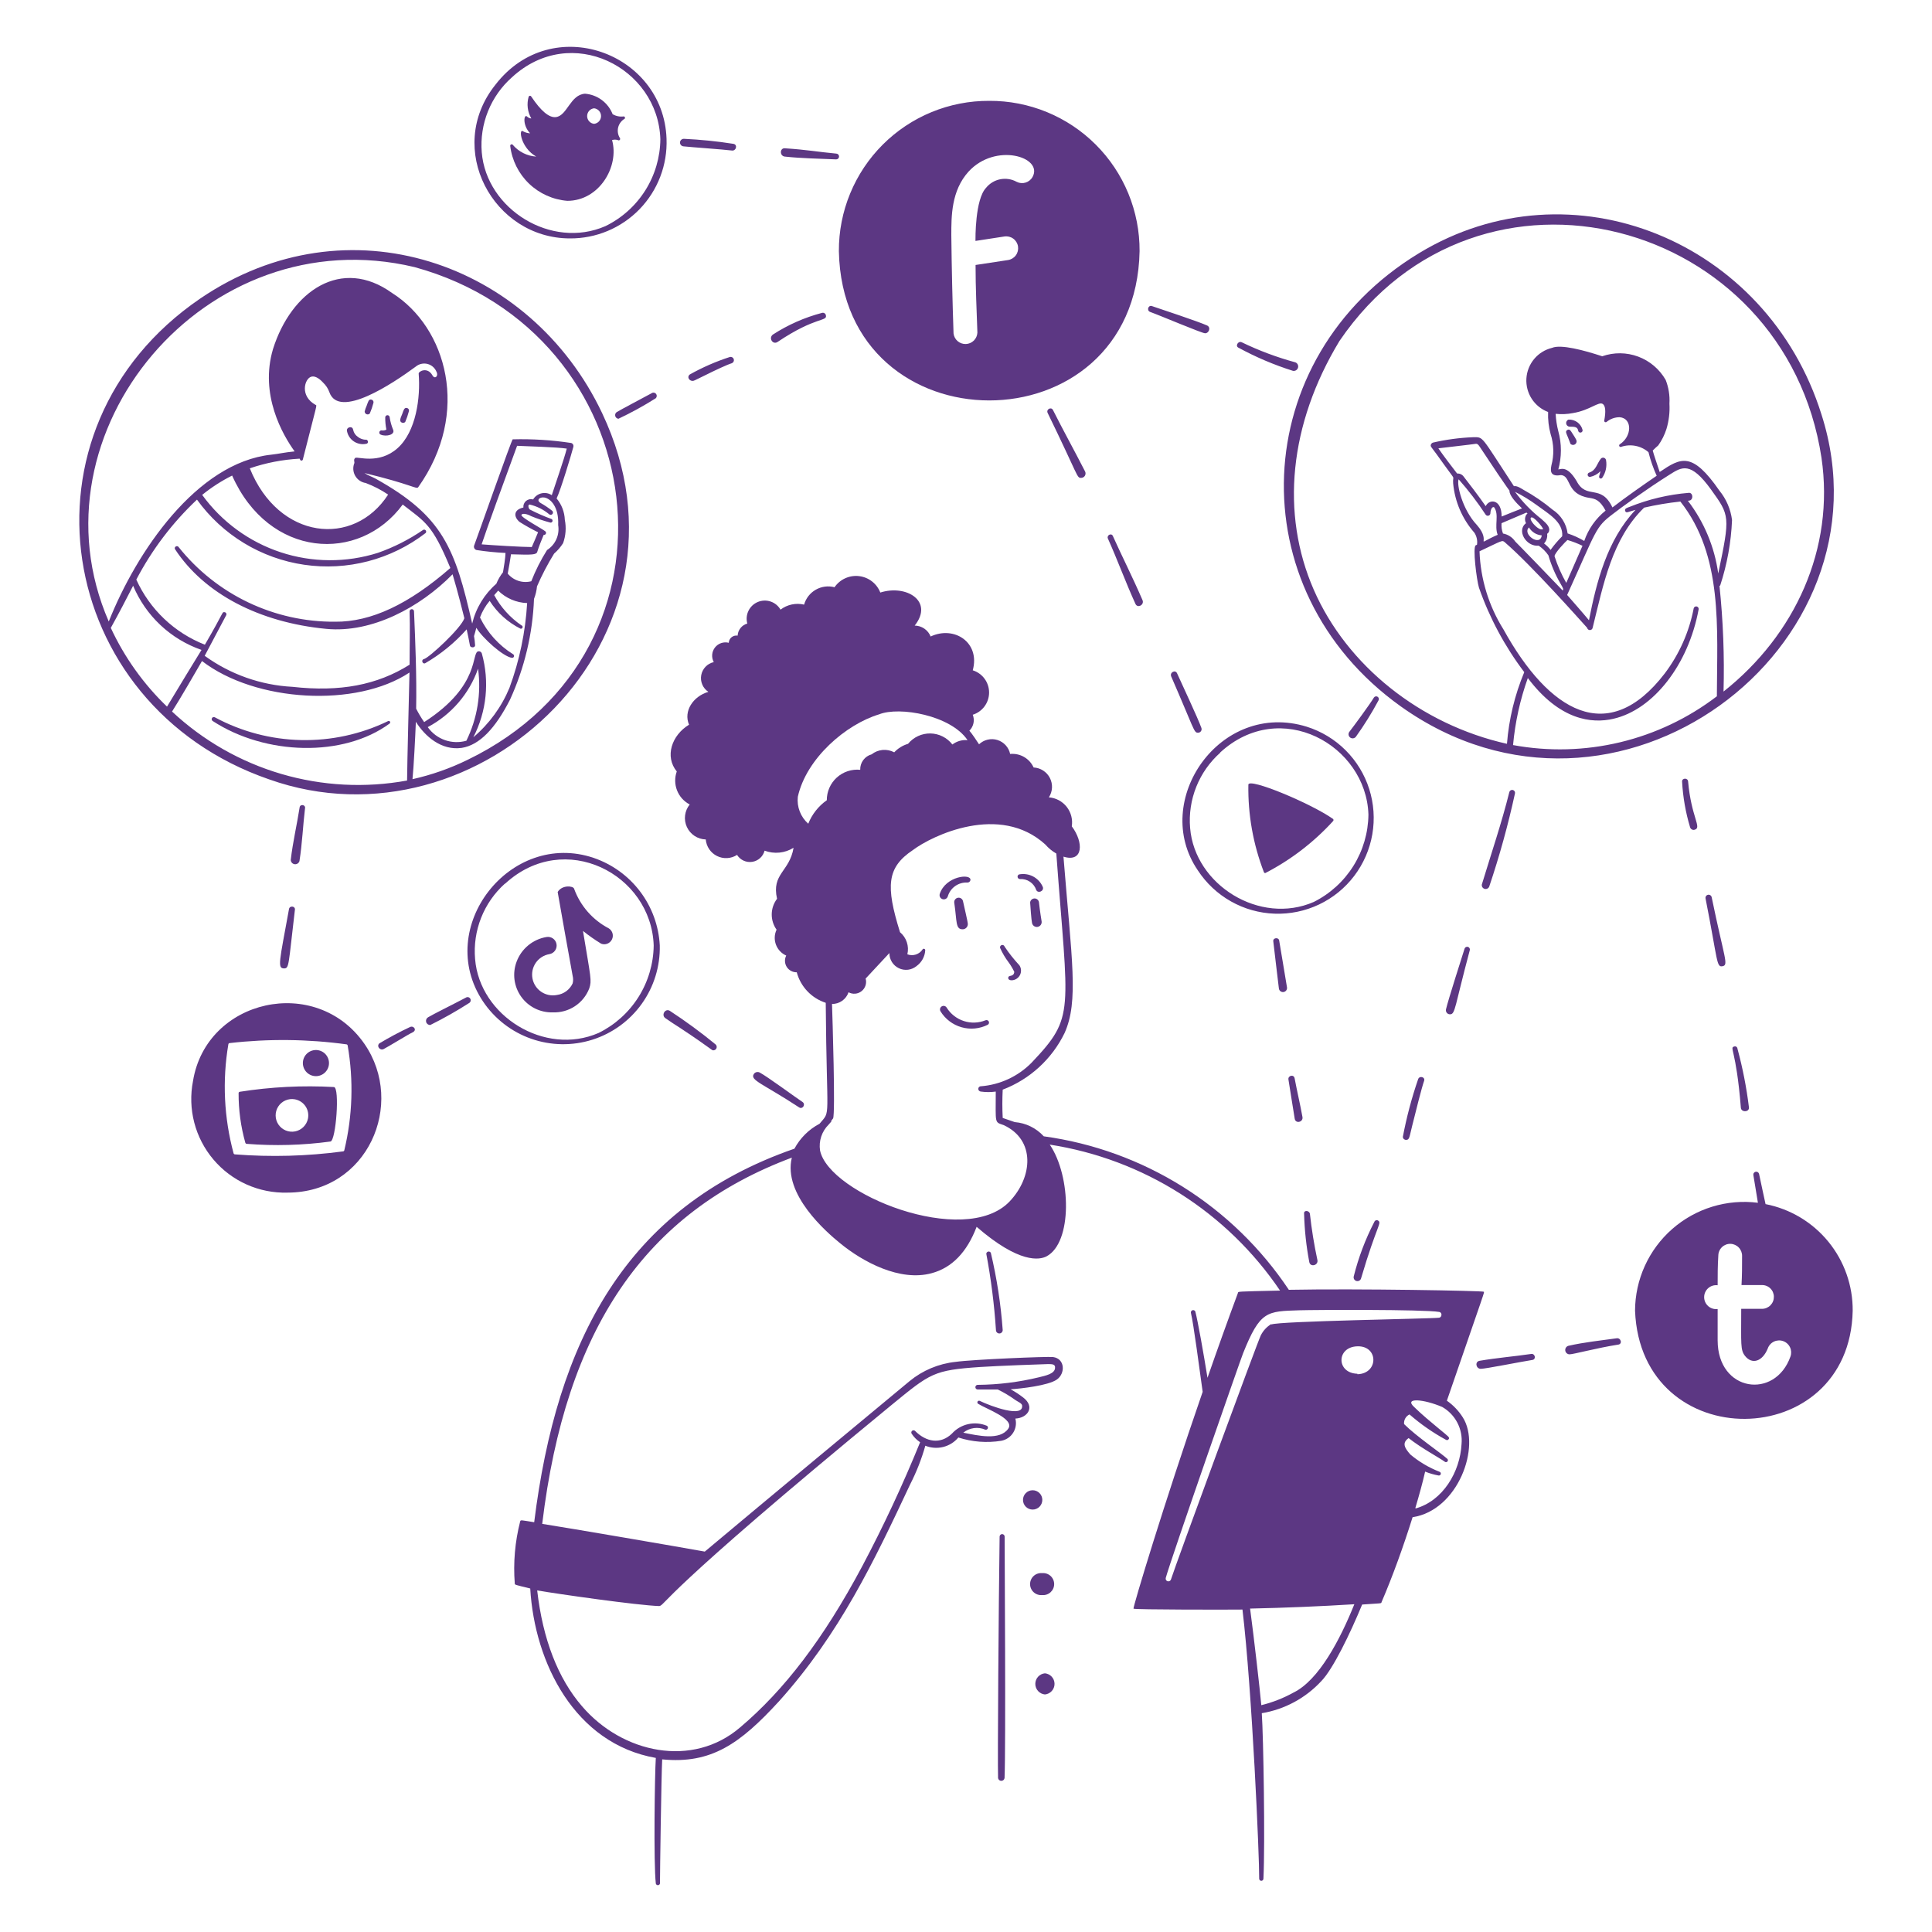 <svg width="185" height="185" viewBox="0 0 185 185" fill="none" xmlns="http://www.w3.org/2000/svg">
   <path d="M152.264 45.667C152.641 45.587 152.986 45.398 153.254 45.121C153.223 45.275 153.182 45.426 153.134 45.575C153.06 45.825 153.337 45.898 153.43 45.741C153.757 45.256 153.886 44.663 153.791 44.086C153.786 44.031 153.765 43.979 153.732 43.935C153.699 43.892 153.653 43.859 153.602 43.841C153.55 43.822 153.494 43.819 153.441 43.831C153.388 43.843 153.339 43.871 153.3 43.91C152.912 44.382 152.838 45.047 152.181 45.251C152.129 45.265 152.084 45.299 152.056 45.344C152.028 45.39 152.018 45.445 152.028 45.498C152.039 45.551 152.069 45.598 152.113 45.629C152.157 45.66 152.211 45.674 152.264 45.667ZM150.442 42.55C150.494 42.583 150.553 42.602 150.615 42.604C150.676 42.606 150.737 42.592 150.791 42.563C150.845 42.533 150.89 42.49 150.921 42.438C150.952 42.385 150.969 42.325 150.969 42.263C150.969 42.189 150.969 42.106 150.525 41.44C150.433 41.301 150.322 41.042 150.081 41.172C149.841 41.301 150.007 41.542 150.137 41.865C150.396 42.55 150.396 42.55 150.442 42.55ZM150.294 40.857C150.747 40.857 151.062 40.857 151.117 41.236C151.125 41.293 151.154 41.344 151.199 41.379C151.244 41.413 151.301 41.429 151.358 41.422C151.414 41.414 151.465 41.385 151.5 41.34C151.535 41.294 151.55 41.237 151.543 41.181C151.47 40.881 151.293 40.617 151.045 40.434C150.796 40.252 150.491 40.162 150.183 40.182C150.11 40.212 150.049 40.267 150.011 40.336C149.972 40.405 149.958 40.485 149.971 40.564C149.984 40.642 150.023 40.713 150.082 40.767C150.14 40.82 150.215 40.852 150.294 40.857ZM37.157 69.051C34.563 70.306 31.707 70.928 28.826 70.865C25.944 70.803 23.119 70.057 20.581 68.691C20.535 68.662 20.479 68.654 20.426 68.667C20.373 68.68 20.327 68.713 20.299 68.76C20.271 68.806 20.262 68.862 20.276 68.915C20.288 68.968 20.322 69.014 20.369 69.042C25.438 72.344 32.884 72.529 37.296 69.292C37.328 69.273 37.351 69.243 37.361 69.207C37.37 69.172 37.365 69.134 37.347 69.102C37.329 69.07 37.298 69.047 37.263 69.037C37.227 69.028 37.189 69.033 37.157 69.051ZM36.473 41.625C37 41.838 37.87 41.625 37.638 41.135C37.484 40.761 37.375 40.369 37.315 39.969C37.315 39.913 37.292 39.859 37.252 39.819C37.212 39.779 37.158 39.757 37.102 39.757C37.045 39.757 36.991 39.779 36.951 39.819C36.911 39.859 36.889 39.913 36.889 39.969C36.883 40.361 36.921 40.752 37 41.135C36.874 41.206 36.728 41.236 36.584 41.218C36.557 41.211 36.529 41.209 36.502 41.212C36.474 41.216 36.448 41.225 36.424 41.238C36.4 41.252 36.379 41.27 36.362 41.292C36.345 41.314 36.332 41.339 36.325 41.366C36.318 41.393 36.316 41.421 36.319 41.448C36.323 41.476 36.331 41.502 36.345 41.526C36.359 41.55 36.377 41.571 36.399 41.588C36.421 41.605 36.446 41.618 36.473 41.625ZM35.409 39.599C35.552 39.267 35.67 38.923 35.761 38.572C35.769 38.54 35.771 38.507 35.766 38.474C35.761 38.441 35.749 38.409 35.732 38.381C35.715 38.353 35.692 38.328 35.665 38.308C35.639 38.289 35.608 38.275 35.576 38.267C35.298 38.184 35.252 38.48 35.113 38.841C35.033 39.02 34.968 39.206 34.919 39.396C34.919 39.453 34.935 39.508 34.967 39.556C34.998 39.603 35.043 39.64 35.096 39.662C35.148 39.684 35.206 39.69 35.262 39.678C35.318 39.667 35.369 39.64 35.409 39.599ZM38.489 40.469C38.542 40.492 38.601 40.498 38.657 40.486C38.713 40.475 38.765 40.446 38.804 40.404C38.946 40.071 39.063 39.728 39.155 39.377C39.165 39.346 39.168 39.312 39.164 39.28C39.161 39.247 39.15 39.215 39.134 39.186C39.117 39.158 39.095 39.133 39.069 39.113C39.042 39.093 39.012 39.079 38.98 39.072C38.693 38.989 38.637 39.322 38.517 39.636C38.397 39.951 38.166 40.339 38.489 40.469ZM34.049 42.365C34.381 42.531 34.762 42.574 35.122 42.485C35.354 42.383 35.196 42.032 34.974 42.106C34.73 42.089 34.496 42.003 34.299 41.856C34.174 41.774 34.066 41.668 33.982 41.544C33.898 41.421 33.839 41.281 33.809 41.135C33.744 40.746 33.134 40.894 33.226 41.283C33.271 41.514 33.369 41.732 33.511 41.92C33.654 42.108 33.838 42.26 34.049 42.365ZM99.808 143.625C99.808 143.379 99.71 143.144 99.537 142.971C99.363 142.797 99.128 142.7 98.883 142.7C98.637 142.7 98.402 142.797 98.228 142.971C98.055 143.144 97.958 143.379 97.958 143.625C97.958 143.87 98.055 144.105 98.228 144.279C98.402 144.452 98.637 144.55 98.883 144.55C99.128 144.55 99.363 144.452 99.537 144.279C99.71 144.105 99.808 143.87 99.808 143.625ZM99.789 152.736C99.935 152.75 100.083 152.733 100.222 152.686C100.361 152.64 100.489 152.565 100.598 152.466C100.706 152.367 100.793 152.247 100.852 152.112C100.912 151.978 100.942 151.833 100.942 151.686C100.942 151.539 100.912 151.394 100.852 151.26C100.793 151.126 100.706 151.005 100.598 150.906C100.489 150.808 100.361 150.732 100.222 150.686C100.083 150.639 99.935 150.623 99.789 150.636C99.643 150.623 99.496 150.639 99.356 150.686C99.217 150.732 99.089 150.808 98.981 150.906C98.872 151.005 98.785 151.126 98.726 151.26C98.667 151.394 98.636 151.539 98.636 151.686C98.636 151.833 98.667 151.978 98.726 152.112C98.785 152.247 98.872 152.367 98.981 152.466C99.089 152.565 99.217 152.64 99.356 152.686C99.496 152.733 99.643 152.75 99.789 152.736ZM100.057 160.229C99.805 160.253 99.572 160.37 99.401 160.557C99.231 160.744 99.137 160.988 99.137 161.241C99.137 161.494 99.231 161.738 99.401 161.926C99.572 162.113 99.805 162.23 100.057 162.254C100.309 162.23 100.543 162.113 100.713 161.926C100.884 161.738 100.978 161.494 100.978 161.241C100.978 160.988 100.884 160.744 100.713 160.557C100.543 160.37 100.309 160.253 100.057 160.229ZM94.443 120.056C94.898 122.471 95.207 124.911 95.368 127.363C95.368 127.449 95.402 127.531 95.462 127.592C95.523 127.653 95.606 127.687 95.691 127.687C95.777 127.687 95.86 127.653 95.92 127.592C95.981 127.531 96.015 127.449 96.015 127.363C95.834 124.87 95.453 122.396 94.877 119.963C94.854 119.919 94.816 119.884 94.771 119.862C94.725 119.841 94.674 119.835 94.625 119.846C94.576 119.856 94.532 119.882 94.499 119.92C94.466 119.958 94.446 120.006 94.443 120.056ZM96.2 147.14C96.2 147.076 96.175 147.015 96.13 146.97C96.085 146.925 96.023 146.899 95.96 146.899C95.896 146.899 95.835 146.925 95.79 146.97C95.744 147.015 95.719 147.076 95.719 147.14C95.627 153.476 95.516 168.618 95.571 170.265C95.584 170.338 95.622 170.404 95.678 170.452C95.735 170.499 95.807 170.526 95.881 170.526C95.955 170.526 96.027 170.499 96.084 170.452C96.14 170.404 96.178 170.338 96.191 170.265C96.32 167.277 96.2 148.62 96.2 147.14ZM121.027 83.518C121.037 83.544 121.055 83.566 121.078 83.581C121.101 83.596 121.129 83.603 121.157 83.602C123.599 82.34 125.797 80.655 127.65 78.625C127.676 78.597 127.691 78.561 127.691 78.523C127.691 78.485 127.676 78.449 127.65 78.421C125.532 76.923 119.547 74.435 119.538 75.138C119.491 78.001 119.997 80.847 121.027 83.518ZM52.929 96.94C53.678 96.971 54.418 96.766 55.045 96.355C55.673 95.943 56.155 95.346 56.425 94.646C56.675 93.86 56.582 93.721 55.824 89.142C56.377 89.586 56.958 89.994 57.563 90.363C57.753 90.437 57.964 90.437 58.154 90.364C58.345 90.29 58.501 90.149 58.593 89.967C58.686 89.785 58.707 89.575 58.653 89.378C58.599 89.182 58.475 89.012 58.303 88.902C56.755 88.097 55.567 86.74 54.973 85.1C54.89 84.813 53.807 84.721 53.4 85.415C53.4 85.498 54.816 93.36 54.834 93.444C54.894 93.68 54.894 93.928 54.834 94.165C54.697 94.462 54.486 94.72 54.223 94.914C53.959 95.108 53.651 95.232 53.326 95.275C53.068 95.326 52.801 95.325 52.543 95.273C52.285 95.22 52.039 95.116 51.821 94.968C51.603 94.819 51.417 94.629 51.273 94.408C51.13 94.187 51.031 93.94 50.984 93.68C50.937 93.421 50.942 93.154 50.998 92.897C51.055 92.639 51.162 92.396 51.314 92.18C51.466 91.964 51.659 91.781 51.882 91.641C52.105 91.5 52.354 91.406 52.614 91.362C52.831 91.324 53.024 91.201 53.151 91.021C53.278 90.841 53.327 90.617 53.289 90.4C53.251 90.183 53.129 89.99 52.948 89.863C52.768 89.737 52.544 89.687 52.327 89.725C51.686 89.832 51.084 90.107 50.582 90.521C50.08 90.935 49.696 91.474 49.469 92.084C49.261 92.635 49.191 93.229 49.267 93.814C49.343 94.398 49.561 94.955 49.903 95.435C50.245 95.915 50.7 96.303 51.228 96.566C51.755 96.828 52.34 96.957 52.929 96.94Z" fill="#5C3783"/>
   <path d="M63.178 90.53C63.08 88.661 62.426 86.864 61.298 85.37C60.17 83.876 58.621 82.755 56.85 82.149C48.868 79.448 41.523 88.8 46.25 95.895C47.365 97.556 48.989 98.811 50.877 99.471C52.766 100.131 54.817 100.161 56.724 99.557C58.632 98.952 60.291 97.746 61.455 96.118C62.618 94.491 63.223 92.53 63.178 90.53ZM48.377 84.61C54.048 79.393 62.373 83.685 62.595 90.539C62.574 92.285 62.07 93.991 61.14 95.469C60.209 96.946 58.888 98.137 57.322 98.91C52.161 101.158 45.926 97.282 45.492 91.825C45.377 90.483 45.576 89.133 46.072 87.881C46.568 86.629 47.348 85.509 48.35 84.61H48.377ZM114.7 83.343C115.503 84.572 116.591 85.591 117.87 86.313C119.15 87.035 120.584 87.439 122.052 87.49C123.52 87.542 124.979 87.24 126.307 86.61C127.634 85.98 128.79 85.04 129.678 83.869C130.565 82.699 131.159 81.332 131.408 79.884C131.657 78.437 131.555 76.95 131.11 75.55C130.664 74.15 129.889 72.878 128.849 71.84C127.809 70.802 126.535 70.03 125.134 69.588C116.827 67.016 110.149 76.692 114.7 83.343ZM116.827 72.067C122.609 66.739 130.823 71.355 131.035 77.996C131.017 79.738 130.518 81.441 129.595 82.918C128.671 84.395 127.358 85.588 125.8 86.367C120.648 88.615 114.404 84.749 113.96 79.282C113.848 77.937 114.052 76.584 114.554 75.332C115.057 74.079 115.845 72.961 116.855 72.067H116.827ZM57.655 39.553C50.819 25.123 33.3 18.972 19.166 28.592C0.851 41.107 5.18 67.525 25.77 74.629C45.88 81.77 67.83 61.05 57.655 39.553ZM44.77 72.76C43.091 73.582 41.322 74.203 39.498 74.611C39.618 73.463 39.766 70.504 39.821 69.116C40.691 70.504 42.263 71.891 44.215 71.614C45.917 71.345 47.425 69.763 48.84 66.989C50.226 63.956 51.005 60.682 51.134 57.35C51.285 56.964 51.381 56.56 51.421 56.148C51.891 55.065 52.438 54.017 53.058 53.012C53.391 52.721 53.681 52.385 53.918 52.013C54.177 51.296 54.234 50.522 54.085 49.774C54.056 49.025 53.779 48.306 53.298 47.73C53.678 46.962 54.732 43.456 54.908 42.772C54.923 42.699 54.911 42.622 54.873 42.557C54.836 42.493 54.776 42.444 54.705 42.42C52.85 42.138 50.974 42.02 49.099 42.069C49.034 41.949 45.704 51.458 45.399 52.244C45.385 52.287 45.38 52.333 45.384 52.378C45.388 52.423 45.401 52.467 45.423 52.507C45.444 52.547 45.474 52.581 45.51 52.609C45.545 52.638 45.586 52.658 45.63 52.669C46.55 52.812 47.476 52.905 48.405 52.947C48.405 53.345 48.23 54.446 48.165 54.797C47.901 55.132 47.686 55.502 47.526 55.898C46.378 56.897 45.57 58.229 45.214 59.709C43.577 52.522 42.439 49.432 35.964 45.834C35.64 45.658 35.252 45.529 34.9 45.297C39.377 46.37 39.877 46.879 40.043 46.657C45.112 39.516 42.754 31.348 37.555 28.064C32.69 24.549 27.889 27.87 26.14 33.429C24.846 37.805 27.066 41.634 28.212 43.225C27.158 43.327 26.797 43.447 25.956 43.54C18.833 44.307 13.061 52.845 10.415 59.514C2.525 41.412 19.712 20.803 39.692 25.576C62.53 31.838 66.683 62.16 44.77 72.76ZM16.474 68.135C17.177 67.044 18.935 64.01 19.342 63.298C24.485 67.257 34.142 67.775 39.211 64.398C39.211 64.556 38.98 73.473 38.98 74.74C34.973 75.473 30.851 75.258 26.942 74.111C23.034 72.964 19.449 70.918 16.474 68.135ZM45.492 61.772C45.475 61.483 45.441 61.196 45.39 60.911C45.473 60.652 45.529 60.421 45.612 60.116C46.213 61.115 48.202 62.891 49.025 62.992C49.066 62.996 49.108 62.985 49.142 62.962C49.177 62.939 49.203 62.905 49.215 62.865C49.228 62.826 49.227 62.783 49.213 62.744C49.199 62.705 49.171 62.672 49.136 62.65C47.767 61.799 46.666 60.577 45.963 59.126C46.176 58.546 46.489 58.007 46.888 57.535C47.613 58.673 48.633 59.594 49.839 60.199C49.86 60.205 49.882 60.206 49.904 60.203C49.926 60.2 49.947 60.192 49.966 60.181C49.984 60.17 50.001 60.155 50.014 60.138C50.027 60.12 50.037 60.1 50.042 60.079C50.048 60.057 50.049 60.035 50.046 60.014C50.043 59.992 50.036 59.971 50.025 59.952C50.013 59.933 49.998 59.917 49.981 59.904C49.963 59.89 49.944 59.881 49.922 59.875C48.84 59.132 47.95 58.143 47.323 56.989C47.443 56.841 47.573 56.693 47.702 56.554C48.445 57.286 49.435 57.712 50.477 57.748C50.314 60.52 49.743 63.254 48.785 65.86C48.026 67.692 46.84 69.317 45.325 70.596C46.6 68.122 46.891 65.256 46.139 62.576C46.12 62.513 46.081 62.458 46.028 62.419C45.974 62.38 45.909 62.361 45.843 62.364C45.057 62.364 46.157 65.582 40.617 69.144C40.331 68.734 40.074 68.304 39.849 67.858C39.904 64.713 39.775 61.577 39.645 58.543C39.645 58.487 39.623 58.433 39.583 58.393C39.543 58.353 39.489 58.331 39.433 58.331C39.376 58.331 39.322 58.353 39.282 58.393C39.242 58.433 39.22 58.487 39.22 58.543C39.276 60.153 39.22 61.744 39.22 63.649C36.112 65.601 32.551 66.276 28 65.767C24.972 65.608 22.056 64.577 19.601 62.798C19.924 62.206 21.275 59.616 21.654 58.922C21.672 58.891 21.682 58.855 21.682 58.819C21.681 58.782 21.671 58.746 21.652 58.715C21.633 58.684 21.606 58.658 21.574 58.641C21.542 58.624 21.506 58.616 21.469 58.617C21.247 58.617 21.469 58.562 19.619 61.734C16.701 60.592 14.345 58.355 13.052 55.5C14.549 52.642 16.512 50.053 18.861 47.841C20.067 49.516 21.598 50.931 23.362 52.003C25.126 53.075 27.088 53.781 29.13 54.079C31.173 54.378 33.254 54.263 35.251 53.741C37.248 53.219 39.12 52.301 40.755 51.041C40.787 51.008 40.805 50.965 40.808 50.919C40.81 50.873 40.796 50.828 40.769 50.791C40.741 50.755 40.701 50.729 40.657 50.719C40.612 50.709 40.565 50.715 40.524 50.736C39.182 51.659 37.723 52.399 36.186 52.938C33.154 53.898 29.896 53.879 26.876 52.883C23.855 51.886 21.226 49.964 19.36 47.388C20.246 46.669 21.208 46.049 22.228 45.538C25.733 53.428 34.382 53.992 38.563 48.313C40.728 49.996 41.394 50.209 43.123 54.39C39.155 57.849 35.538 59.57 32.079 59.533C29.204 59.553 26.363 58.92 23.768 57.681C21.174 56.443 18.895 54.631 17.103 52.383C16.955 52.179 16.622 52.383 16.77 52.605C19.545 56.832 24.808 59.607 31.247 60.218C35.603 60.643 40.228 58.155 43.336 54.991C43.817 56.582 44.4 58.922 44.465 59.2C44.178 60.125 41.079 63.002 40.589 63.113C40.302 63.178 40.45 63.621 40.709 63.511C42.2 62.648 43.543 61.552 44.687 60.264C44.788 60.745 44.974 61.605 45.001 61.818C45.029 62.031 45.51 62.068 45.492 61.772ZM51.041 47.822C50.927 47.79 50.806 47.786 50.69 47.812C50.573 47.837 50.465 47.89 50.373 47.966C50.282 48.043 50.211 48.141 50.166 48.251C50.122 48.361 50.105 48.481 50.117 48.599C49.127 48.812 49.191 49.525 49.765 49.987C50.333 50.345 50.919 50.673 51.523 50.968C51.31 51.476 51.143 51.892 50.921 52.383C49.996 52.383 47.12 52.207 46.12 52.124C46.49 50.968 48.442 45.593 49.515 42.689C50.44 42.735 53.336 42.809 54.27 42.957C54.048 43.882 53.104 46.574 52.836 47.416C52.693 47.321 52.533 47.257 52.364 47.226C52.196 47.196 52.023 47.2 51.856 47.238C51.69 47.276 51.532 47.347 51.394 47.448C51.255 47.548 51.139 47.676 51.051 47.822H51.041ZM51.449 52.827C51.606 52.327 51.8 51.846 52.059 51.217C52.1 51.224 52.143 51.218 52.18 51.199C52.217 51.181 52.248 51.15 52.266 51.113C52.285 51.075 52.291 51.033 52.284 50.992C52.276 50.951 52.256 50.913 52.225 50.884C51.994 50.672 49.848 49.534 49.931 49.312C50.015 49.09 50.551 49.247 50.856 49.423C51.459 49.671 52.077 49.878 52.706 50.042C52.747 50.047 52.788 50.038 52.822 50.017C52.857 49.996 52.884 49.964 52.899 49.926C52.914 49.888 52.915 49.846 52.904 49.807C52.893 49.768 52.869 49.734 52.836 49.709C52.114 49.447 51.409 49.138 50.727 48.785C50.588 48.655 50.523 48.303 50.727 48.313C51.407 48.475 52.04 48.791 52.577 49.238C52.598 49.258 52.623 49.273 52.651 49.284C52.678 49.294 52.707 49.299 52.736 49.298C52.765 49.297 52.794 49.291 52.821 49.279C52.847 49.267 52.871 49.25 52.892 49.228C52.911 49.207 52.927 49.182 52.938 49.155C52.948 49.128 52.953 49.099 52.952 49.069C52.951 49.04 52.944 49.011 52.932 48.985C52.921 48.958 52.904 48.934 52.882 48.914C52.535 48.64 52.167 48.392 51.782 48.174C51.319 47.906 51.652 47.573 52.114 47.638C52.734 47.73 53.53 48.562 53.447 50.274C53.523 50.733 53.464 51.206 53.275 51.632C53.086 52.057 52.775 52.418 52.383 52.669C51.787 53.615 51.282 54.616 50.875 55.657C50.468 55.763 50.04 55.75 49.64 55.62C49.24 55.491 48.886 55.25 48.618 54.926C48.683 54.603 48.877 53.493 48.932 53.077C50.995 53.141 51.356 53.132 51.458 52.827H51.449ZM45.778 64.028C46.097 66.389 45.707 68.79 44.659 70.929C43.983 71.123 43.264 71.101 42.601 70.868C41.938 70.634 41.364 70.199 40.959 69.625C43.213 68.433 44.934 66.434 45.778 64.028ZM28.758 44.058C28.775 44.077 28.796 44.092 28.82 44.1C28.845 44.108 28.871 44.109 28.895 44.103C28.92 44.098 28.943 44.085 28.961 44.067C28.98 44.05 28.992 44.027 28.999 44.002C30.395 38.508 30.358 38.85 30.229 38.776C28.675 37.925 29.165 36.269 29.794 36.075C30.109 35.973 30.525 36.177 30.941 36.639C31.213 36.895 31.419 37.212 31.543 37.564C32.468 40.154 37.592 36.741 39.812 35.104C39.966 34.976 40.148 34.886 40.344 34.842C40.539 34.798 40.742 34.801 40.936 34.85C41.13 34.9 41.31 34.995 41.46 35.127C41.61 35.26 41.727 35.426 41.801 35.612C42.014 36.02 41.625 36.362 41.394 35.918C40.913 35.104 40.071 35.557 40.09 35.779C40.275 38.073 39.849 41.329 38.064 42.92C36.279 44.511 34.206 43.688 34.022 43.845C33.837 44.002 33.938 44.15 33.938 44.326C33.855 44.522 33.819 44.735 33.831 44.948C33.843 45.16 33.904 45.367 34.008 45.553C34.112 45.739 34.258 45.898 34.434 46.019C34.609 46.14 34.81 46.219 35.02 46.25C35.776 46.536 36.496 46.908 37.166 47.36C33.873 52.447 26.677 51.698 23.921 44.844C25.461 44.318 27.067 44.007 28.694 43.919L28.758 44.058ZM12.746 56.083C13.344 57.511 14.236 58.797 15.365 59.857C16.493 60.917 17.833 61.727 19.296 62.234C19.184 62.41 16.604 66.628 15.993 67.664C13.747 65.506 11.922 62.95 10.61 60.125C11.525 58.478 12.025 57.48 12.746 56.092V56.083ZM174.418 39.692C169.21 23.042 150.442 15.392 135.864 24.253C119.436 34.225 118.455 56.425 134.125 67.636C154.715 82.325 181.577 62.049 174.418 39.692ZM146.298 64.926C149.36 68.987 152.431 69.301 154.484 68.829C158.314 67.96 161.671 63.658 162.652 58.358C162.665 58.296 162.654 58.23 162.619 58.177C162.584 58.123 162.53 58.085 162.467 58.072C162.404 58.058 162.339 58.07 162.285 58.105C162.231 58.139 162.194 58.194 162.18 58.257C161.745 60.52 160.795 62.653 159.405 64.491C153.966 71.576 148.305 68.117 143.967 60.273C142.557 58.024 141.766 55.443 141.673 52.79C143.874 51.754 143.828 51.698 144.087 51.92C146.659 54.131 151.33 59.404 151.977 60.116C151.989 60.177 152.022 60.233 152.07 60.273C152.118 60.313 152.179 60.334 152.241 60.334C152.304 60.334 152.364 60.313 152.412 60.273C152.46 60.233 152.493 60.177 152.505 60.116C153.541 55.935 154.355 51.596 157.435 48.609C158.579 48.346 159.737 48.151 160.904 48.026C165.001 53.206 164.419 60.116 164.4 66.674C161.653 68.772 158.497 70.271 155.136 71.076C151.774 71.88 148.282 71.972 144.883 71.345C145.083 69.154 145.558 66.998 146.298 64.926ZM161.69 47.943C162.189 47.943 162.143 47.129 161.69 47.194C159.759 47.355 157.864 47.803 156.066 48.526C155.816 48.627 155.529 48.683 155.622 48.932C155.714 49.182 155.918 48.997 156.612 48.822C153.892 51.698 152.865 55.75 152.153 59.394C151.644 58.775 150.386 57.341 150.063 56.971C152.912 50.69 152.754 50.496 154.429 49.228C155.076 48.711 157.712 46.805 159.895 45.436C161.061 44.696 161.893 44.178 163.836 46.87C165.64 49.377 165.686 49.413 164.53 54.917C164.182 52.383 163.181 49.983 161.625 47.952L161.69 47.943ZM141.34 42.495C141.506 42.495 141.59 42.624 141.719 42.818C144.772 47.443 144.54 46.916 144.54 47.008C144.54 47.453 145.142 48.118 145.743 48.683C145.253 48.868 144.337 49.238 143.791 49.46C143.791 47.758 142.589 47.758 142.265 48.47C141.691 47.628 140.415 45.963 140.156 45.639C140.086 45.54 139.991 45.46 139.881 45.408C139.77 45.356 139.648 45.334 139.527 45.343C139.092 44.788 138.112 43.493 137.732 42.929C137.825 42.911 141.044 42.55 141.331 42.495H141.34ZM147.63 51.264C147.491 52.392 145.724 51.134 146.409 50.505C146.535 50.719 146.712 50.9 146.922 51.032C147.133 51.164 147.373 51.243 147.621 51.264H147.63ZM147.528 50.681C147.149 50.616 146.381 49.756 146.603 49.562C146.825 49.367 147.778 50.533 147.759 50.672C147.682 50.698 147.598 50.701 147.519 50.681H147.528ZM149.646 56.554C148.842 55.703 145.188 51.929 145.095 51.855C144.961 51.655 144.788 51.484 144.586 51.352C144.384 51.22 144.158 51.13 143.921 51.088C143.799 50.773 143.752 50.434 143.782 50.098L146.168 49.081C146.39 49.275 146.168 49.081 146.057 49.506C146.004 49.705 146.028 49.916 146.122 50.098C145.197 50.782 146.122 52.373 147.343 52.253C147.706 52.502 148.02 52.816 148.268 53.178C148.542 54.123 148.93 55.03 149.424 55.879C149.73 56.425 149.711 56.36 149.637 56.554H149.646ZM148.86 53.252C148.86 52.956 149.924 51.846 150.09 51.708C150.586 51.852 151.069 52.037 151.533 52.263C151.265 52.873 150.405 54.825 149.979 55.815C149.515 55.002 149.137 54.143 148.851 53.252H148.86ZM148.481 52.66C148.302 52.425 148.09 52.216 147.852 52.041C147.966 51.917 148.052 51.771 148.103 51.611C148.154 51.451 148.169 51.282 148.148 51.115C148.201 51.08 148.246 51.034 148.279 50.979C148.313 50.925 148.334 50.864 148.342 50.801C148.416 50.366 147.926 50.005 147.602 49.7C146.644 48.948 145.792 48.071 145.068 47.092C145.803 47.46 146.505 47.89 147.167 48.377C148.277 49.201 149.702 49.978 149.591 51.347C149.183 51.753 148.808 52.193 148.472 52.66H148.481ZM139.675 45.898C140.615 46.961 141.478 48.089 142.256 49.275C142.283 49.316 142.321 49.348 142.366 49.368C142.412 49.387 142.462 49.393 142.51 49.384C142.558 49.375 142.603 49.352 142.639 49.318C142.674 49.284 142.698 49.24 142.709 49.191C142.709 48.932 142.829 48.47 143.07 48.572C143.578 49.266 143.07 50.348 143.412 51.208C140.933 52.3 142.959 52.022 141.432 50.283C140.017 48.794 139.462 46.37 139.675 45.898ZM149.212 44.974C149.549 43.763 149.549 42.484 149.212 41.273C149.074 40.734 148.991 40.183 148.962 39.627C149.518 39.686 150.079 39.661 150.627 39.553C152.246 39.285 153.078 38.415 153.476 38.684C153.735 38.859 153.781 39.405 153.615 40.275C153.611 40.303 153.616 40.331 153.629 40.357C153.642 40.382 153.663 40.402 153.688 40.416C153.714 40.429 153.742 40.434 153.77 40.43C153.799 40.426 153.825 40.414 153.846 40.395C154.198 40.106 154.64 39.949 155.095 39.951C156.325 40.053 156.279 41.801 155.095 42.55C155.069 42.57 155.052 42.599 155.045 42.631C155.039 42.663 155.043 42.696 155.059 42.724C155.074 42.753 155.099 42.775 155.13 42.788C155.16 42.8 155.193 42.801 155.224 42.791C155.668 42.638 156.145 42.605 156.606 42.694C157.067 42.783 157.496 42.992 157.851 43.299C158.045 44.074 158.308 44.829 158.637 45.556C157.352 46.435 155.631 47.638 154.401 48.59C153.291 46.259 151.913 47.915 150.96 46.047C149.998 44.446 149.387 45.001 149.165 44.946L149.212 44.974ZM164.715 56.074C165.381 54.042 165.764 51.929 165.852 49.793C165.721 48.765 165.305 47.794 164.65 46.99C162.023 43.197 160.95 43.827 158.924 45.196C158.739 44.631 158.332 43.456 158.258 43.142C158.378 43.022 158.693 42.717 158.785 42.652C159.128 42.172 159.393 41.641 159.572 41.079C159.808 40.294 159.905 39.474 159.858 38.656C159.905 37.88 159.782 37.103 159.498 36.38C158.909 35.352 157.979 34.562 156.869 34.148C155.759 33.734 154.539 33.722 153.42 34.114C151.691 33.541 149.461 32.949 148.62 33.309C147.95 33.471 147.35 33.842 146.908 34.37C146.466 34.898 146.204 35.553 146.161 36.24C146.119 36.927 146.298 37.61 146.672 38.188C147.046 38.766 147.596 39.209 148.24 39.451C148.212 40.166 148.294 40.88 148.481 41.569C148.795 42.54 148.82 43.581 148.555 44.566C148.388 45.306 148.629 45.639 149.48 45.492C150.479 45.566 149.933 47.342 152.199 47.675C152.745 47.767 153.18 47.85 153.744 48.895C152.801 49.65 152.091 50.657 151.7 51.8C151.197 51.503 150.664 51.261 150.109 51.078C150.048 50.617 149.887 50.175 149.638 49.782C149.389 49.389 149.057 49.055 148.666 48.803C147.804 48.083 146.875 47.448 145.891 46.907C145.697 46.805 145.29 46.49 144.966 46.555C141.747 41.653 142.08 41.865 141.072 41.865C139.769 41.916 138.475 42.089 137.205 42.383C137.16 42.401 137.118 42.428 137.085 42.463C137.051 42.498 137.026 42.541 137.011 42.587C136.955 42.809 137.011 42.679 138.306 44.529C139.508 46.213 139.074 45.39 139.148 46.296C139.312 48.044 140.024 49.695 141.183 51.014C141.403 51.353 141.492 51.761 141.432 52.161L141.312 52.216C140.998 52.373 141.395 55.528 141.617 56.268C142.634 59.175 144.097 61.906 145.956 64.362C145.045 66.548 144.486 68.864 144.3 71.225C136.04 69.375 128.982 63.76 125.8 56.471C122.618 49.182 123.432 40.635 128.26 32.653C141.627 13.033 170.94 20.914 174.418 43.836C175.694 52.54 171.883 60.8 165.038 66.221C165.132 62.84 165.002 59.456 164.65 56.092L164.715 56.074ZM161.07 74.851C161.151 76.335 161.409 77.804 161.838 79.226C161.868 79.314 161.931 79.387 162.014 79.429C162.097 79.471 162.194 79.478 162.282 79.448C162.985 79.245 161.949 78.273 161.644 74.823C161.616 74.463 161.042 74.481 161.07 74.851ZM163.901 85.905C163.882 85.828 163.834 85.761 163.766 85.719C163.699 85.677 163.617 85.664 163.54 85.683C163.463 85.701 163.396 85.749 163.354 85.817C163.313 85.885 163.3 85.966 163.318 86.043C164.502 92.056 164.345 92.639 164.946 92.519C165.547 92.398 165.122 91.825 163.901 85.905ZM166.074 100.205C165.566 100.344 166.241 100.418 166.694 106.033C166.694 106.542 167.527 106.514 167.471 106.033C167.238 104.134 166.87 102.255 166.37 100.409C166.368 100.374 166.357 100.341 166.34 100.311C166.323 100.282 166.299 100.256 166.271 100.236C166.243 100.217 166.21 100.204 166.176 100.199C166.142 100.193 166.107 100.196 166.074 100.205ZM142.598 84.906C143.586 81.975 144.41 78.992 145.068 75.97C145.082 75.901 145.068 75.828 145.031 75.768C144.993 75.708 144.934 75.665 144.865 75.647C144.796 75.629 144.724 75.638 144.661 75.673C144.599 75.707 144.553 75.764 144.531 75.832C143.791 78.801 142.811 81.677 141.895 84.693C141.88 84.782 141.897 84.874 141.945 84.951C141.992 85.027 142.066 85.084 142.152 85.11C142.239 85.136 142.332 85.13 142.414 85.093C142.496 85.055 142.561 84.988 142.598 84.906ZM138.842 97.125C139.36 97.125 139.268 96.496 140.739 90.992C140.758 90.926 140.751 90.855 140.718 90.794C140.685 90.733 140.629 90.688 140.563 90.668C140.497 90.649 140.425 90.656 140.365 90.689C140.304 90.722 140.259 90.778 140.239 90.844C139.952 91.769 138.694 95.663 138.463 96.644C138.449 96.701 138.448 96.761 138.461 96.819C138.473 96.877 138.499 96.931 138.535 96.977C138.572 97.023 138.619 97.061 138.672 97.087C138.725 97.112 138.783 97.125 138.842 97.125ZM134.643 109.15C134.967 109.15 134.948 108.91 135.216 107.837C135.577 106.375 136.141 104.137 136.363 103.508C136.502 103.138 135.938 102.971 135.799 103.323C135.175 105.135 134.684 106.989 134.328 108.873C134.336 108.95 134.372 109.022 134.431 109.074C134.489 109.125 134.565 109.153 134.643 109.15ZM131.59 117.022C130.738 118.673 130.08 120.417 129.629 122.22C129.605 122.313 129.618 122.413 129.667 122.496C129.716 122.579 129.795 122.64 129.888 122.664C129.982 122.689 130.081 122.675 130.164 122.627C130.247 122.578 130.308 122.498 130.332 122.405C131.877 117.161 132.377 117.114 131.923 116.855C131.891 116.842 131.856 116.836 131.821 116.838C131.786 116.839 131.751 116.848 131.72 116.864C131.688 116.88 131.661 116.902 131.638 116.929C131.616 116.956 131.6 116.988 131.59 117.022ZM121.924 90.132C122.017 90.853 122.35 93.832 122.461 94.655C122.467 94.706 122.484 94.755 122.51 94.8C122.535 94.845 122.57 94.884 122.61 94.915C122.651 94.946 122.698 94.969 122.748 94.983C122.797 94.996 122.849 95 122.9 94.993C122.951 94.986 123 94.969 123.045 94.944C123.089 94.918 123.129 94.884 123.16 94.843C123.191 94.802 123.214 94.756 123.228 94.706C123.241 94.656 123.244 94.605 123.238 94.553C123.117 93.758 122.599 90.77 122.488 90.058C122.433 89.725 121.878 89.79 121.924 90.132ZM123.376 103.369C123.478 103.952 123.857 106.468 123.978 107.134C124.07 107.633 124.81 107.448 124.718 106.958C124.496 105.728 124.2 104.488 123.968 103.258C123.894 102.842 123.312 102.99 123.376 103.369ZM124.875 116.236C124.916 117.788 125.083 119.335 125.374 120.861C125.485 121.369 126.244 121.166 126.151 120.666C125.835 119.196 125.594 117.711 125.43 116.217C125.347 115.875 124.81 115.866 124.875 116.236ZM100.825 39.257C100.649 38.924 100.159 39.202 100.316 39.535C103.322 45.704 103.091 45.76 103.526 45.76C103.598 45.759 103.668 45.74 103.731 45.705C103.793 45.67 103.846 45.62 103.883 45.559C103.921 45.498 103.943 45.428 103.947 45.357C103.951 45.285 103.936 45.214 103.905 45.149C102.888 43.16 101.815 41.227 100.825 39.257ZM106.56 51.319C106.421 51.005 105.949 51.254 106.088 51.569C107.013 53.632 107.781 55.75 108.724 57.822C108.928 58.284 109.603 57.914 109.4 57.461C108.484 55.334 107.402 53.197 106.56 51.319ZM114.7 70.161C114.756 70.164 114.812 70.154 114.863 70.13C114.914 70.106 114.958 70.07 114.992 70.026C115.026 69.981 115.048 69.929 115.057 69.873C115.065 69.818 115.06 69.761 115.042 69.708C114.718 68.783 113.118 65.388 112.711 64.472C112.545 64.093 111.99 64.389 112.147 64.769C114.348 69.819 114.311 70.161 114.7 70.161ZM131.553 66.803C131.211 67.386 129.639 69.523 129.213 70.069C129.182 70.109 129.158 70.156 129.145 70.206C129.131 70.255 129.127 70.307 129.134 70.358C129.14 70.409 129.157 70.459 129.182 70.504C129.208 70.548 129.242 70.588 129.283 70.619C129.323 70.651 129.37 70.674 129.419 70.688C129.469 70.701 129.521 70.705 129.572 70.698C129.623 70.692 129.673 70.676 129.717 70.65C129.762 70.624 129.801 70.591 129.833 70.55C130.629 69.439 131.353 68.277 131.997 67.072C132.033 67.013 132.044 66.942 132.027 66.876C132.011 66.809 131.968 66.751 131.91 66.716C131.851 66.68 131.78 66.669 131.713 66.686C131.647 66.702 131.589 66.745 131.553 66.803ZM115.394 31.913C115.773 31.913 115.976 31.339 115.579 31.163C114.737 30.784 111.194 29.609 110.315 29.313C109.955 29.174 109.77 29.73 110.13 29.868C111.065 30.201 115.088 31.913 115.394 31.913ZM118.603 33.3C120.264 34.203 122.008 34.944 123.811 35.511C123.915 35.529 124.021 35.508 124.11 35.452C124.199 35.396 124.264 35.309 124.293 35.208C124.321 35.107 124.312 34.999 124.266 34.904C124.219 34.81 124.14 34.736 124.042 34.697C122.272 34.216 120.55 33.572 118.899 32.773C118.548 32.615 118.252 33.152 118.603 33.3ZM74.453 32.745C78.153 30.257 79.263 30.821 79.078 30.164C79.068 30.126 79.049 30.091 79.025 30.06C79.001 30.029 78.97 30.004 78.936 29.985C78.901 29.966 78.864 29.954 78.825 29.95C78.785 29.946 78.746 29.95 78.708 29.961C77.038 30.4 75.449 31.102 74 32.042C73.575 32.375 74 33.041 74.453 32.745ZM66.045 35.862C65.758 36.093 65.99 36.473 66.313 36.473C66.424 36.473 66.443 36.473 67.46 35.964C68.478 35.455 69.643 34.91 70.078 34.78C70.151 34.751 70.211 34.696 70.245 34.626C70.28 34.555 70.287 34.474 70.265 34.399C70.243 34.324 70.193 34.26 70.126 34.219C70.059 34.178 69.979 34.164 69.902 34.179C68.564 34.61 67.272 35.174 66.045 35.862Z" fill="#5C3783"/>
   <path d="M62.474 37.611C61.993 37.879 59.339 39.276 59.052 39.461C58.993 39.502 58.948 39.56 58.923 39.627C58.898 39.695 58.895 39.768 58.913 39.838C58.931 39.907 58.97 39.969 59.024 40.016C59.079 40.063 59.147 40.092 59.218 40.099C60.447 39.518 61.64 38.863 62.789 38.138C62.841 38.089 62.874 38.023 62.884 37.952C62.894 37.882 62.88 37.809 62.843 37.748C62.806 37.687 62.75 37.64 62.683 37.614C62.616 37.59 62.542 37.588 62.474 37.611ZM54.575 22.829C55.816 22.837 57.047 22.594 58.191 22.114C59.336 21.634 60.372 20.927 61.237 20.036C62.101 19.145 62.776 18.088 63.221 16.929C63.666 15.77 63.871 14.533 63.825 13.292C63.547 5.032 52.845 1.091 47.434 8.121C42.55 14.236 47.249 22.829 54.575 22.829ZM49.025 7.4C54.695 2.174 63.02 6.475 63.233 13.329C63.216 15.069 62.714 16.769 61.785 18.24C60.855 19.71 59.534 20.893 57.97 21.654C52.799 23.911 46.574 20.035 46.13 14.578C46.023 13.239 46.229 11.894 46.731 10.648C47.234 9.402 48.019 8.29 49.025 7.4ZM75.147 14.994C76.784 15.17 78.431 15.188 80.068 15.262C80.141 15.262 80.212 15.233 80.264 15.181C80.316 15.129 80.345 15.059 80.345 14.985C80.345 14.911 80.316 14.841 80.264 14.789C80.212 14.737 80.141 14.707 80.068 14.707C78.347 14.55 77.293 14.338 75.147 14.199C74.657 14.171 74.647 14.939 75.147 14.994ZM65.453 14.014C66.202 14.097 69.282 14.31 70.078 14.412C70.494 14.476 70.661 13.847 70.226 13.773C68.66 13.527 67.082 13.367 65.499 13.292C65.452 13.289 65.404 13.296 65.359 13.311C65.314 13.326 65.273 13.35 65.237 13.382C65.202 13.413 65.172 13.451 65.151 13.494C65.131 13.536 65.118 13.582 65.115 13.63C65.112 13.677 65.118 13.725 65.134 13.77C65.149 13.815 65.173 13.856 65.204 13.892C65.236 13.927 65.274 13.957 65.317 13.977C65.359 13.998 65.406 14.011 65.453 14.014ZM28.675 82.454C28.943 80.752 29.008 79.06 29.211 77.367C29.258 77.052 28.74 76.978 28.693 77.302C28.434 78.967 28.037 80.641 27.842 82.334C27.843 82.436 27.881 82.534 27.947 82.61C28.014 82.687 28.106 82.737 28.207 82.752C28.308 82.766 28.41 82.744 28.496 82.69C28.582 82.635 28.645 82.552 28.675 82.454ZM27.676 87.033C26.751 92.112 26.538 92.731 27.204 92.731C27.704 92.731 27.611 92.398 28.24 87.107C28.286 86.765 27.75 86.691 27.676 87.033ZM44.687 95.488C43.281 96.228 41.532 97.088 40.987 97.412C40.911 97.457 40.852 97.525 40.819 97.607C40.787 97.689 40.782 97.779 40.807 97.864C40.831 97.949 40.883 98.023 40.954 98.075C41.025 98.127 41.111 98.154 41.199 98.152C42.489 97.512 43.743 96.802 44.955 96.024C45.011 95.981 45.051 95.92 45.067 95.85C45.083 95.781 45.075 95.709 45.043 95.645C45.011 95.581 44.958 95.531 44.893 95.502C44.828 95.473 44.755 95.468 44.687 95.488ZM39.275 98.337C38.265 98.81 37.281 99.335 36.325 99.909C36.029 100.177 36.38 100.621 36.732 100.455C37.083 100.288 39.053 99.067 39.507 98.855C39.96 98.642 39.618 98.189 39.275 98.337ZM76.525 106.042C76.858 106.255 77.173 105.746 76.849 105.524C76.146 105.061 73.473 103.082 72.733 102.693C72.637 102.647 72.528 102.638 72.425 102.667C72.323 102.696 72.235 102.761 72.178 102.851C71.798 103.443 73.075 103.776 76.525 106.042ZM63.714 97.495C64.176 97.819 64.639 98.124 65.111 98.42C68.265 100.51 68.117 100.575 68.311 100.575C68.375 100.574 68.437 100.555 68.49 100.518C68.543 100.482 68.583 100.431 68.607 100.372C68.631 100.312 68.636 100.247 68.623 100.185C68.61 100.122 68.579 100.065 68.533 100.02C67.129 98.864 65.662 97.787 64.139 96.792C63.695 96.524 63.288 97.208 63.714 97.495ZM154.799 128.149C153.282 128.362 151.718 128.52 150.174 128.871C150.079 128.9 149.997 128.963 149.944 129.047C149.891 129.131 149.87 129.231 149.884 129.33C149.899 129.428 149.948 129.518 150.023 129.583C150.098 129.648 150.194 129.684 150.294 129.685C150.655 129.685 152.958 129.065 154.919 128.76C155.4 128.723 155.215 128.075 154.799 128.149ZM146.622 129.648C145.068 129.879 143.356 130.018 141.673 130.305C141.201 130.388 141.331 131.072 141.793 131.072C142.256 131.072 145.567 130.407 146.742 130.221C147.121 130.157 146.992 129.593 146.622 129.648ZM90.65 96.487C90.603 96.408 90.527 96.352 90.439 96.329C90.35 96.306 90.257 96.32 90.178 96.367C90.1 96.413 90.043 96.489 90.02 96.578C89.998 96.666 90.011 96.76 90.058 96.838C90.514 97.582 91.234 98.127 92.073 98.365C92.913 98.604 93.811 98.517 94.59 98.124C94.642 98.092 94.68 98.042 94.697 97.983C94.713 97.924 94.707 97.862 94.678 97.807C94.65 97.753 94.602 97.712 94.545 97.692C94.487 97.671 94.424 97.674 94.368 97.698C93.705 97.966 92.969 97.991 92.289 97.769C91.609 97.547 91.028 97.094 90.65 96.487ZM97.125 93.064C97.06 93.601 96.579 93.305 96.542 93.629C96.542 93.804 96.69 93.869 96.875 93.869C97.039 93.863 97.199 93.814 97.338 93.726C97.477 93.638 97.59 93.515 97.665 93.369C97.74 93.223 97.775 93.059 97.767 92.895C97.758 92.731 97.706 92.572 97.615 92.435C97.096 91.879 96.623 91.282 96.2 90.65C96.184 90.592 96.146 90.543 96.094 90.514C96.042 90.484 95.98 90.477 95.922 90.493C95.865 90.509 95.816 90.547 95.786 90.599C95.757 90.651 95.749 90.713 95.765 90.77C95.983 91.26 96.256 91.722 96.579 92.148C96.79 92.435 96.973 92.742 97.125 93.064ZM92.213 86.293C92.189 86.183 92.121 86.087 92.026 86.026C91.93 85.965 91.815 85.945 91.704 85.969C91.594 85.994 91.498 86.061 91.437 86.157C91.376 86.252 91.356 86.368 91.381 86.478C91.64 88.236 91.482 88.985 92.176 88.985C92.309 88.985 92.436 88.932 92.529 88.839C92.623 88.745 92.676 88.618 92.676 88.486C92.676 88.254 92.287 86.682 92.213 86.293ZM99.484 86.376C99.464 86.276 99.409 86.185 99.327 86.122C99.246 86.059 99.145 86.027 99.043 86.033C98.94 86.038 98.843 86.081 98.769 86.153C98.695 86.224 98.65 86.32 98.642 86.423C98.642 86.561 98.771 88.217 98.818 88.347C98.831 88.469 98.893 88.582 98.989 88.659C99.085 88.736 99.208 88.772 99.331 88.758C99.454 88.745 99.566 88.683 99.643 88.587C99.72 88.491 99.756 88.368 99.743 88.245C99.724 88.134 99.576 87.228 99.484 86.376ZM90.761 85.822C90.88 85.428 91.126 85.086 91.461 84.848C91.796 84.61 92.2 84.49 92.611 84.508C92.683 84.516 92.755 84.497 92.814 84.454C92.872 84.411 92.912 84.348 92.925 84.277C93.018 83.611 90.53 83.879 89.984 85.609C89.956 85.712 89.969 85.822 90.022 85.915C90.075 86.007 90.163 86.075 90.266 86.104C90.369 86.132 90.479 86.118 90.572 86.065C90.665 86.012 90.733 85.924 90.761 85.822ZM97.68 84.175C98.016 84.156 98.35 84.247 98.629 84.436C98.908 84.625 99.118 84.901 99.225 85.22C99.391 85.581 99.974 85.341 99.863 84.952C99.682 84.516 99.355 84.156 98.939 83.933C98.522 83.711 98.041 83.639 97.578 83.731C97.528 83.752 97.487 83.79 97.462 83.839C97.437 83.887 97.43 83.943 97.443 83.996C97.455 84.049 97.485 84.096 97.529 84.129C97.572 84.161 97.626 84.178 97.68 84.175ZM169.062 115.301C169.062 115.301 168.572 113.063 168.442 112.415C168.426 112.343 168.382 112.28 168.32 112.24C168.257 112.2 168.182 112.187 168.109 112.202C168.037 112.218 167.974 112.262 167.934 112.325C167.894 112.387 167.881 112.463 167.897 112.535L168.331 115.172C166.862 114.986 165.37 115.114 163.954 115.548C162.537 115.982 161.23 116.713 160.117 117.69C159.005 118.668 158.113 119.871 157.5 121.22C156.888 122.569 156.569 124.032 156.565 125.513C157.12 139.453 177.128 139.176 177.406 125.513C177.424 123.105 176.601 120.766 175.077 118.901C173.553 117.036 171.426 115.763 169.062 115.301ZM171.449 129.888C169.987 134.042 164.474 133.302 164.474 128.344V125.347C164.312 125.367 164.148 125.353 163.993 125.306C163.837 125.258 163.693 125.178 163.571 125.07C163.449 124.962 163.351 124.83 163.283 124.681C163.216 124.533 163.182 124.372 163.182 124.209C163.182 124.046 163.216 123.885 163.283 123.737C163.351 123.588 163.449 123.456 163.571 123.348C163.693 123.24 163.837 123.16 163.993 123.112C164.148 123.065 164.312 123.051 164.474 123.071C164.474 122.146 164.474 121.221 164.539 120.213C164.542 120.064 164.575 119.916 164.636 119.78C164.696 119.643 164.783 119.52 164.892 119.417C165 119.313 165.127 119.233 165.267 119.179C165.406 119.125 165.555 119.099 165.704 119.103C166.007 119.113 166.293 119.242 166.501 119.462C166.709 119.682 166.822 119.975 166.814 120.278C166.814 121.249 166.814 122.174 166.759 123.053H168.711C168.86 123.049 169.008 123.075 169.147 123.13C169.286 123.184 169.413 123.266 169.52 123.371C169.627 123.475 169.712 123.6 169.77 123.737C169.828 123.875 169.858 124.023 169.858 124.172C169.86 124.322 169.833 124.471 169.777 124.611C169.722 124.751 169.639 124.878 169.534 124.985C169.429 125.093 169.304 125.178 169.166 125.237C169.028 125.296 168.879 125.327 168.729 125.328H166.731C166.731 128.705 166.639 129.269 167.101 129.842C167.758 130.675 168.757 130.397 169.275 129.121C169.377 128.832 169.589 128.596 169.865 128.465C170.14 128.333 170.457 128.316 170.746 128.418C171.034 128.52 171.27 128.732 171.402 129.008C171.534 129.283 171.55 129.6 171.449 129.888ZM94.729 9.657C92.836 9.647 90.959 10.013 89.208 10.732C87.457 11.452 85.866 12.512 84.527 13.85C83.187 15.188 82.127 16.779 81.406 18.53C80.685 20.28 80.318 22.157 80.327 24.05C80.706 43.105 108.752 43.114 109.122 24.05C109.132 22.157 108.766 20.281 108.046 18.53C107.327 16.78 106.267 15.189 104.928 13.851C103.59 12.512 101.999 11.453 100.249 10.733C98.498 10.013 96.622 9.647 94.729 9.657ZM98.882 16.927C98.741 17.193 98.5 17.392 98.213 17.482C97.926 17.572 97.615 17.546 97.347 17.409C96.87 17.146 96.316 17.06 95.781 17.165C95.247 17.27 94.766 17.559 94.424 17.982C93.36 19.092 93.406 22.866 93.406 23.07L96.181 22.644C96.481 22.599 96.786 22.674 97.029 22.854C97.273 23.033 97.436 23.302 97.481 23.601C97.526 23.901 97.451 24.206 97.271 24.45C97.092 24.693 96.823 24.856 96.524 24.901L93.416 25.373C93.416 27.574 93.517 29.702 93.591 31.848C93.578 32.135 93.457 32.407 93.253 32.61C93.048 32.813 92.775 32.931 92.487 32.942C92.2 32.952 91.918 32.854 91.7 32.667C91.481 32.48 91.341 32.217 91.307 31.931C91.205 28.897 91.131 25.817 91.094 22.524C91.094 20.674 91.094 18.259 92.74 16.437C95.321 13.616 99.9 15.031 98.882 16.927Z" fill="#5C3783"/>
   <path d="M138.546 134.125C142.33 123.136 142.145 123.784 142.08 123.691C142.015 123.599 130.055 123.377 123.413 123.506C120.765 119.535 117.303 116.171 113.258 113.637C109.212 111.104 104.675 109.457 99.946 108.808C99.227 108.019 98.235 107.533 97.171 107.448L96.015 107.05C95.969 106.147 95.969 105.243 96.015 104.34C98.611 103.351 100.731 101.409 101.944 98.91C103.304 95.858 102.629 91.954 101.833 82.029C103.739 82.621 103.785 80.66 102.629 79.124C102.681 78.796 102.664 78.461 102.58 78.139C102.496 77.818 102.346 77.517 102.14 77.257C101.935 76.996 101.677 76.781 101.383 76.625C101.09 76.469 100.768 76.375 100.436 76.35C100.614 76.077 100.717 75.762 100.734 75.436C100.751 75.111 100.682 74.787 100.534 74.497C100.385 74.207 100.163 73.961 99.889 73.785C99.616 73.608 99.3 73.507 98.975 73.491C98.782 73.068 98.462 72.715 98.059 72.483C97.656 72.251 97.19 72.151 96.727 72.196C96.662 71.885 96.514 71.597 96.3 71.362C96.086 71.127 95.813 70.953 95.51 70.859C95.206 70.764 94.883 70.753 94.573 70.826C94.263 70.898 93.979 71.052 93.749 71.271C93.554 70.975 93.073 70.245 92.824 69.967C93.021 69.772 93.157 69.524 93.215 69.252C93.272 68.981 93.249 68.699 93.147 68.441C93.601 68.299 93.997 68.016 94.278 67.633C94.559 67.251 94.711 66.788 94.711 66.313C94.711 65.838 94.559 65.376 94.278 64.993C93.997 64.611 93.601 64.328 93.147 64.186C93.878 61.522 91.381 59.885 89.114 60.948C88.992 60.643 88.781 60.38 88.51 60.194C88.238 60.008 87.917 59.907 87.588 59.903C89.438 57.572 86.802 55.944 84.295 56.739C84.13 56.317 83.853 55.947 83.494 55.669C83.135 55.392 82.707 55.218 82.256 55.166C81.805 55.113 81.349 55.185 80.935 55.373C80.522 55.56 80.168 55.857 79.911 56.231C79.304 56.071 78.658 56.157 78.114 56.468C77.569 56.779 77.168 57.292 76.997 57.896C76.609 57.804 76.205 57.8 75.814 57.883C75.424 57.966 75.057 58.135 74.74 58.377C74.528 58.011 74.19 57.734 73.79 57.599C73.389 57.465 72.953 57.48 72.563 57.643C72.173 57.807 71.856 58.106 71.671 58.486C71.486 58.867 71.446 59.301 71.558 59.709C71.302 59.78 71.075 59.93 70.909 60.138C70.743 60.345 70.646 60.6 70.633 60.865C70.531 60.848 70.427 60.852 70.327 60.879C70.227 60.905 70.134 60.952 70.054 61.016C69.973 61.081 69.907 61.162 69.861 61.254C69.814 61.346 69.787 61.447 69.782 61.55C69.541 61.488 69.287 61.499 69.052 61.58C68.817 61.661 68.611 61.808 68.459 62.005C68.307 62.201 68.215 62.438 68.195 62.686C68.176 62.933 68.229 63.181 68.348 63.4C68.047 63.467 67.772 63.622 67.558 63.845C67.344 64.068 67.201 64.349 67.146 64.653C67.09 64.956 67.126 65.27 67.248 65.553C67.369 65.837 67.572 66.079 67.83 66.249C66.369 66.674 65.425 68.099 65.98 69.394C64.315 70.402 63.631 72.446 64.805 73.871C64.594 74.459 64.603 75.103 64.831 75.685C65.059 76.267 65.49 76.746 66.045 77.034C65.803 77.331 65.649 77.691 65.601 78.071C65.552 78.451 65.612 78.837 65.771 79.186C65.931 79.534 66.185 79.831 66.505 80.043C66.825 80.254 67.197 80.372 67.58 80.382C67.609 80.718 67.723 81.04 67.912 81.318C68.102 81.596 68.359 81.82 68.661 81.969C68.963 82.118 69.297 82.186 69.633 82.167C69.969 82.149 70.294 82.044 70.577 81.862C70.728 82.103 70.946 82.294 71.204 82.412C71.462 82.53 71.749 82.57 72.029 82.526C72.31 82.483 72.571 82.359 72.782 82.168C72.992 81.978 73.142 81.73 73.214 81.456C73.666 81.626 74.152 81.689 74.634 81.641C75.115 81.593 75.579 81.434 75.989 81.178C75.609 83.481 73.861 83.648 74.407 86.062C74.085 86.486 73.906 87.002 73.898 87.534C73.89 88.067 74.052 88.588 74.361 89.022C74.256 89.245 74.196 89.487 74.186 89.733C74.176 89.979 74.215 90.225 74.301 90.456C74.388 90.687 74.519 90.898 74.688 91.078C74.857 91.257 75.06 91.401 75.286 91.501C75.199 91.671 75.158 91.86 75.167 92.051C75.175 92.241 75.233 92.426 75.335 92.588C75.437 92.749 75.579 92.881 75.747 92.971C75.915 93.061 76.103 93.106 76.294 93.101C76.476 93.781 76.825 94.405 77.31 94.916C77.794 95.426 78.399 95.807 79.069 96.024C79.161 107.652 79.587 106.255 78.477 107.605C77.454 108.142 76.617 108.974 76.072 109.992C59.847 115.625 53.298 128.492 51.152 145.762C49.913 145.567 49.857 145.521 49.811 145.678C49.312 147.622 49.137 149.635 49.293 151.635C49.293 151.756 49.293 151.746 50.773 152.107C51.189 159.239 55.047 166.972 62.798 168.331C62.696 169.83 62.576 178.414 62.798 180.357C62.808 180.402 62.833 180.443 62.869 180.472C62.905 180.501 62.95 180.517 62.997 180.517C63.044 180.517 63.089 180.501 63.125 180.472C63.161 180.443 63.186 180.402 63.196 180.357C63.196 179.321 63.325 170.015 63.409 168.47C68.117 168.933 70.873 166.963 74.583 162.92C80.41 156.445 83.712 149.462 87.153 142.136C87.758 140.953 88.244 139.714 88.606 138.436C89.148 138.655 89.747 138.697 90.315 138.556C90.883 138.415 91.392 138.097 91.769 137.649C93.094 138.077 94.501 138.185 95.876 137.964C96.109 137.921 96.33 137.83 96.526 137.698C96.722 137.565 96.888 137.394 97.015 137.194C97.141 136.995 97.226 136.771 97.262 136.537C97.299 136.304 97.287 136.065 97.227 135.836C98.411 135.781 99.151 134.708 97.967 133.811C97.59 133.521 97.191 133.261 96.773 133.034C97.754 132.969 100.344 132.682 101.186 132.109C102.027 131.535 102 130.101 100.834 129.944C100.344 129.879 93.138 130.175 91.501 130.407C89.881 130.578 88.347 131.221 87.089 132.257C85.239 133.783 72.159 144.652 67.488 148.574C64.778 148.083 54.621 146.344 51.92 145.919C54.159 127.262 61.762 116.106 75.822 110.852C74.962 114.367 79.124 117.975 80.447 119.048C82.621 120.833 86.173 122.748 89.216 121.915C91.149 121.397 92.592 119.908 93.517 117.475C97.624 121.036 99.558 120.639 100.205 120.306C102.693 119.001 102.592 112.656 100.52 109.603C104.959 110.291 109.209 111.887 113.003 114.292C116.798 116.697 120.055 119.859 122.572 123.58C118.326 123.673 118.585 123.673 118.548 123.784C117.545 126.49 116.57 129.206 115.625 131.933C115.255 129.63 114.7 126.494 114.459 125.587C114.439 125.538 114.401 125.497 114.353 125.474C114.305 125.45 114.25 125.444 114.198 125.458C114.146 125.471 114.101 125.503 114.071 125.547C114.041 125.591 114.028 125.645 114.034 125.698C114.302 126.827 114.857 131.11 115.162 133.274C111.407 144.143 108.465 153.939 108.539 154.04C108.613 154.142 117.789 154.142 118.973 154.124C119.898 161.857 120.601 177.979 120.574 179.894C120.574 179.948 120.595 180 120.633 180.038C120.671 180.076 120.723 180.098 120.777 180.098C120.831 180.098 120.883 180.076 120.921 180.038C120.959 180 120.981 179.948 120.981 179.894C121.147 176.49 120.981 166.26 120.823 164.049C123.011 163.686 125.015 162.605 126.521 160.978C127.65 159.822 129.296 156.399 130.434 153.643C132.229 153.522 132.284 153.55 132.284 153.43C133.339 150.979 134.384 148.092 135.263 145.281C139.629 144.624 141.839 138.5 140.073 135.725C139.676 135.095 139.157 134.551 138.546 134.125ZM63.131 153.79C63.723 153.689 63.066 152.866 85.396 134.514C89.096 131.489 89.383 131.202 93.869 130.897C95.534 130.786 99.854 130.629 100.344 130.619C100.723 130.619 101.056 130.619 101.028 130.962C101.028 131.554 100.103 131.729 99.465 131.887C97.55 132.35 95.589 132.592 93.619 132.608C93.56 132.608 93.504 132.631 93.462 132.673C93.421 132.715 93.397 132.771 93.397 132.83C93.397 132.889 93.421 132.945 93.462 132.987C93.504 133.029 93.56 133.052 93.619 133.052H95.543C96.133 133.338 96.696 133.675 97.227 134.06C97.449 134.217 97.846 134.366 97.874 134.578C98.022 135.809 94.914 134.671 93.823 134.144C93.785 134.124 93.74 134.12 93.7 134.133C93.659 134.146 93.625 134.175 93.605 134.213C93.586 134.251 93.582 134.295 93.595 134.336C93.608 134.377 93.637 134.411 93.675 134.43C94.461 134.921 97.18 135.873 96.551 136.798C95.747 137.964 93.638 137.464 92.241 137.187C92.533 136.951 92.883 136.799 93.255 136.749C93.627 136.698 94.006 136.751 94.35 136.9C94.397 136.912 94.447 136.906 94.49 136.885C94.533 136.863 94.568 136.827 94.587 136.782C94.606 136.738 94.608 136.688 94.593 136.641C94.579 136.595 94.548 136.556 94.507 136.53C93.939 136.291 93.31 136.235 92.709 136.369C92.107 136.503 91.562 136.821 91.149 137.279C90.049 138.334 88.68 138.084 87.616 137.011C87.578 136.977 87.529 136.958 87.478 136.958C87.428 136.957 87.378 136.974 87.339 137.006C87.3 137.039 87.274 137.084 87.265 137.134C87.257 137.184 87.266 137.236 87.292 137.279C87.505 137.606 87.782 137.886 88.106 138.103C86.458 142.156 84.606 146.123 82.556 149.989C78.856 156.926 75.101 161.829 70.883 165.399C66.313 169.331 59.598 167.888 55.74 163.392C53.428 160.719 51.976 156.973 51.439 152.292C53.363 152.625 61.05 153.726 63.131 153.79ZM79.171 76.627C78.373 77.188 77.755 77.969 77.395 78.875C77.034 78.556 76.754 78.155 76.581 77.706C76.407 77.257 76.343 76.773 76.396 76.294C77.219 72.594 81.021 69.356 84.175 68.404C86.117 67.618 91.057 68.496 92.648 70.874C92.129 70.826 91.611 70.975 91.196 71.29C90.947 70.966 90.628 70.703 90.263 70.52C89.898 70.336 89.497 70.238 89.088 70.232C88.68 70.226 88.276 70.312 87.905 70.484C87.535 70.656 87.209 70.909 86.95 71.225C86.444 71.373 85.987 71.654 85.627 72.039C85.287 71.857 84.9 71.778 84.516 71.812C84.131 71.847 83.765 71.993 83.463 72.233C83.14 72.321 82.857 72.514 82.659 72.783C82.461 73.052 82.359 73.38 82.371 73.713C81.965 73.673 81.555 73.719 81.168 73.847C80.781 73.975 80.424 74.184 80.123 74.458C79.821 74.733 79.58 75.068 79.416 75.442C79.252 75.815 79.169 76.219 79.171 76.627ZM96.662 115.061C92.343 119.538 79.365 114.321 78.523 110.158C78.457 109.711 78.496 109.254 78.639 108.825C78.782 108.396 79.025 108.006 79.346 107.689C79.439 107.596 79.504 107.494 79.596 107.402C79.607 107.375 79.607 107.345 79.596 107.319L79.772 107.097C80.003 106.662 79.716 97.458 79.67 96.135C80.018 96.14 80.359 96.034 80.643 95.833C80.927 95.632 81.14 95.346 81.252 95.016C81.449 95.123 81.673 95.17 81.897 95.15C82.12 95.13 82.333 95.044 82.507 94.904C82.683 94.764 82.812 94.575 82.88 94.361C82.948 94.147 82.951 93.918 82.889 93.703L85.165 91.26C85.162 91.564 85.245 91.862 85.406 92.12C85.567 92.377 85.798 92.584 86.073 92.714C86.347 92.844 86.653 92.893 86.954 92.856C87.255 92.818 87.54 92.694 87.773 92.5C88.012 92.326 88.21 92.102 88.352 91.843C88.495 91.584 88.578 91.296 88.596 91.001C88.6 90.97 88.592 90.938 88.575 90.911C88.558 90.884 88.531 90.864 88.501 90.854C88.47 90.844 88.438 90.845 88.408 90.857C88.378 90.869 88.353 90.89 88.337 90.918C88.184 91.149 87.956 91.32 87.692 91.404C87.428 91.488 87.144 91.48 86.885 91.381C86.976 90.997 86.958 90.596 86.834 90.222C86.71 89.848 86.484 89.516 86.182 89.263C84.795 84.823 84.924 83.065 87.412 81.4C89.262 80.003 95.737 76.895 100.094 80.864C100.394 81.211 100.75 81.505 101.149 81.733C102.277 97.097 102.999 97.301 98.781 101.759C97.489 103.069 95.768 103.871 93.934 104.016C93.61 104.016 93.573 104.488 93.934 104.525C94.403 104.59 94.879 104.59 95.349 104.525C95.349 107.661 95.21 107.42 96.107 107.735C99.169 109.15 98.901 112.721 96.662 115.061ZM123.867 162.069C122.895 162.608 121.856 163.016 120.777 163.281C120.638 161.727 120.074 156.806 119.704 154.031C123.071 153.957 126.457 153.818 129.685 153.615C128.334 156.982 126.29 160.885 123.867 162.069ZM129.981 131.544C127.946 131.489 127.946 128.973 129.981 128.917C132.016 128.862 132.016 131.535 129.981 131.59V131.544ZM121.739 126.781C121.307 127.038 120.958 127.414 120.731 127.863C120.453 128.39 112.508 150.007 112.128 151.238C112.109 151.304 112.064 151.359 112.003 151.392C111.942 151.425 111.871 151.433 111.805 151.413C111.738 151.394 111.683 151.348 111.65 151.288C111.617 151.227 111.609 151.156 111.629 151.09C112.101 149.341 118.955 129.713 119.029 129.593C120.666 125.504 121.304 125.569 124.431 125.467C125.865 125.421 136.299 125.375 137.806 125.624C138.139 125.68 138.065 126.152 137.806 126.179C136.983 126.281 122.387 126.503 121.739 126.827V126.781ZM135.54 144.355C135.892 143.172 136.215 142.015 136.465 140.915C136.877 141.081 137.305 141.205 137.742 141.285C137.789 141.296 137.84 141.287 137.881 141.261C137.923 141.235 137.953 141.194 137.964 141.146C137.975 141.098 137.966 141.048 137.94 141.006C137.914 140.964 137.873 140.935 137.825 140.924C136.817 140.529 135.879 139.973 135.05 139.277C134.486 138.639 134.227 138.167 134.883 137.705C136.141 138.695 137.779 139.555 138.38 139.99C138.418 140.008 138.462 140.014 138.503 140.004C138.545 139.994 138.582 139.971 138.608 139.937C138.634 139.903 138.648 139.861 138.647 139.819C138.646 139.776 138.63 139.735 138.602 139.703C137.927 139.092 135.642 137.557 134.449 136.364C134.43 136.175 134.469 135.985 134.562 135.819C134.655 135.654 134.796 135.521 134.967 135.439C136.04 136.375 137.212 137.19 138.463 137.871C138.504 137.896 138.553 137.904 138.599 137.894C138.646 137.883 138.686 137.855 138.713 137.816C138.852 137.64 138.713 137.575 137.788 136.808C137.094 136.234 136.123 135.429 135.411 134.726C134.402 133.801 136.336 133.968 138.102 134.726C138.718 135.078 139.219 135.598 139.547 136.226C139.875 136.854 140.016 137.563 139.952 138.269C139.814 140.942 138.167 143.717 135.54 144.448V144.355ZM59.736 11.146C59.365 11.2 58.986 11.125 58.663 10.934C58.45 10.392 58.089 9.921 57.622 9.574C57.154 9.227 56.598 9.019 56.018 8.973C54.603 9.065 54.325 11.063 53.243 11.211C52.595 11.303 51.8 10.637 50.875 9.25C50.864 9.227 50.846 9.207 50.824 9.193C50.802 9.179 50.776 9.172 50.75 9.172C50.724 9.172 50.698 9.179 50.676 9.193C50.654 9.207 50.636 9.227 50.625 9.25C50.523 9.597 50.493 9.962 50.535 10.321C50.578 10.68 50.694 11.027 50.875 11.341C50.725 11.334 50.583 11.271 50.477 11.165C50.163 10.86 50.005 11.988 50.764 12.765C50.531 12.753 50.304 12.69 50.098 12.58C49.635 12.219 49.83 14.125 51.347 14.994C50.917 14.967 50.498 14.854 50.114 14.662C49.729 14.47 49.387 14.202 49.108 13.875C49.09 13.85 49.064 13.831 49.034 13.823C49.004 13.814 48.972 13.816 48.943 13.828C48.914 13.839 48.89 13.861 48.875 13.887C48.86 13.915 48.854 13.946 48.858 13.977C49.023 15.349 49.657 16.622 50.654 17.58C51.65 18.538 52.947 19.121 54.325 19.231C57.387 19.231 59.32 15.938 58.608 13.412C58.788 13.356 58.982 13.356 59.163 13.412C59.19 13.432 59.223 13.442 59.256 13.44C59.289 13.438 59.321 13.423 59.344 13.4C59.368 13.376 59.382 13.345 59.385 13.311C59.387 13.278 59.377 13.245 59.357 13.218C59.263 13.067 59.199 12.899 59.171 12.723C59.144 12.547 59.151 12.368 59.194 12.195C59.238 12.022 59.315 11.86 59.423 11.718C59.53 11.576 59.665 11.457 59.82 11.368C59.834 11.35 59.844 11.327 59.848 11.304C59.851 11.28 59.849 11.256 59.84 11.234C59.832 11.211 59.818 11.192 59.8 11.176C59.782 11.161 59.76 11.151 59.736 11.146ZM56.887 11.858C56.704 11.838 56.535 11.751 56.412 11.613C56.289 11.476 56.221 11.298 56.221 11.114C56.221 10.93 56.289 10.752 56.412 10.614C56.535 10.477 56.704 10.39 56.887 10.369C57.071 10.39 57.24 10.477 57.363 10.614C57.486 10.752 57.553 10.93 57.553 11.114C57.553 11.298 57.486 11.476 57.363 11.613C57.24 11.751 57.071 11.838 56.887 11.858ZM31.977 104.09C28.963 103.922 25.94 104.074 22.958 104.544C22.927 104.548 22.899 104.564 22.878 104.587C22.858 104.611 22.847 104.642 22.847 104.673C22.84 106.283 23.058 107.887 23.495 109.437C23.504 109.462 23.52 109.484 23.541 109.501C23.563 109.517 23.588 109.527 23.615 109.529C26.292 109.742 28.983 109.667 31.644 109.307C32.171 109.233 32.551 104.127 31.977 104.09ZM29.489 107.115C29.428 107.416 29.279 107.693 29.061 107.91C28.844 108.128 28.567 108.276 28.265 108.337C27.963 108.397 27.651 108.368 27.366 108.251C27.081 108.135 26.837 107.937 26.664 107.683C26.491 107.429 26.397 107.129 26.394 106.821C26.39 106.514 26.478 106.212 26.645 105.954C26.812 105.696 27.052 105.493 27.334 105.37C27.616 105.248 27.928 105.211 28.231 105.265C28.436 105.302 28.632 105.379 28.807 105.492C28.982 105.605 29.132 105.753 29.25 105.925C29.367 106.097 29.448 106.291 29.489 106.496C29.53 106.7 29.53 106.911 29.489 107.115ZM30.025 103.027C30.187 103.056 30.353 103.054 30.513 103.02C30.674 102.985 30.826 102.92 30.962 102.826C31.097 102.733 31.212 102.614 31.302 102.476C31.391 102.339 31.453 102.184 31.482 102.023C31.512 101.861 31.51 101.695 31.475 101.535C31.441 101.374 31.375 101.222 31.282 101.087C31.189 100.951 31.07 100.836 30.932 100.746C30.794 100.657 30.64 100.596 30.479 100.566C30.152 100.506 29.816 100.578 29.542 100.766C29.269 100.954 29.082 101.243 29.022 101.57C28.962 101.896 29.034 102.233 29.222 102.506C29.41 102.779 29.699 102.966 30.025 103.027Z" fill="#5C3783"/>
   <path d="M34.909 99.974C30.284 93.277 19.758 95.645 18.481 103.517C18.223 104.835 18.264 106.195 18.602 107.495C18.94 108.796 19.566 110.003 20.434 111.029C21.302 112.055 22.389 112.873 23.615 113.421C24.841 113.97 26.175 114.237 27.518 114.2C35.215 114.2 38.85 105.709 34.909 99.974ZM32.967 110.149C32.961 110.175 32.947 110.199 32.928 110.218C32.908 110.236 32.883 110.247 32.856 110.251C29.419 110.712 25.943 110.808 22.486 110.537C22.459 110.534 22.433 110.522 22.412 110.504C22.39 110.486 22.375 110.462 22.366 110.436C21.448 107.032 21.277 103.469 21.867 99.993C21.871 99.963 21.885 99.936 21.907 99.916C21.929 99.895 21.957 99.883 21.987 99.882C25.708 99.454 29.468 99.495 33.179 100.002C33.207 100.007 33.232 100.02 33.252 100.04C33.272 100.06 33.285 100.085 33.291 100.113C33.87 103.448 33.76 106.867 32.967 110.158V110.149Z" fill="#5C3783"/>
</svg>